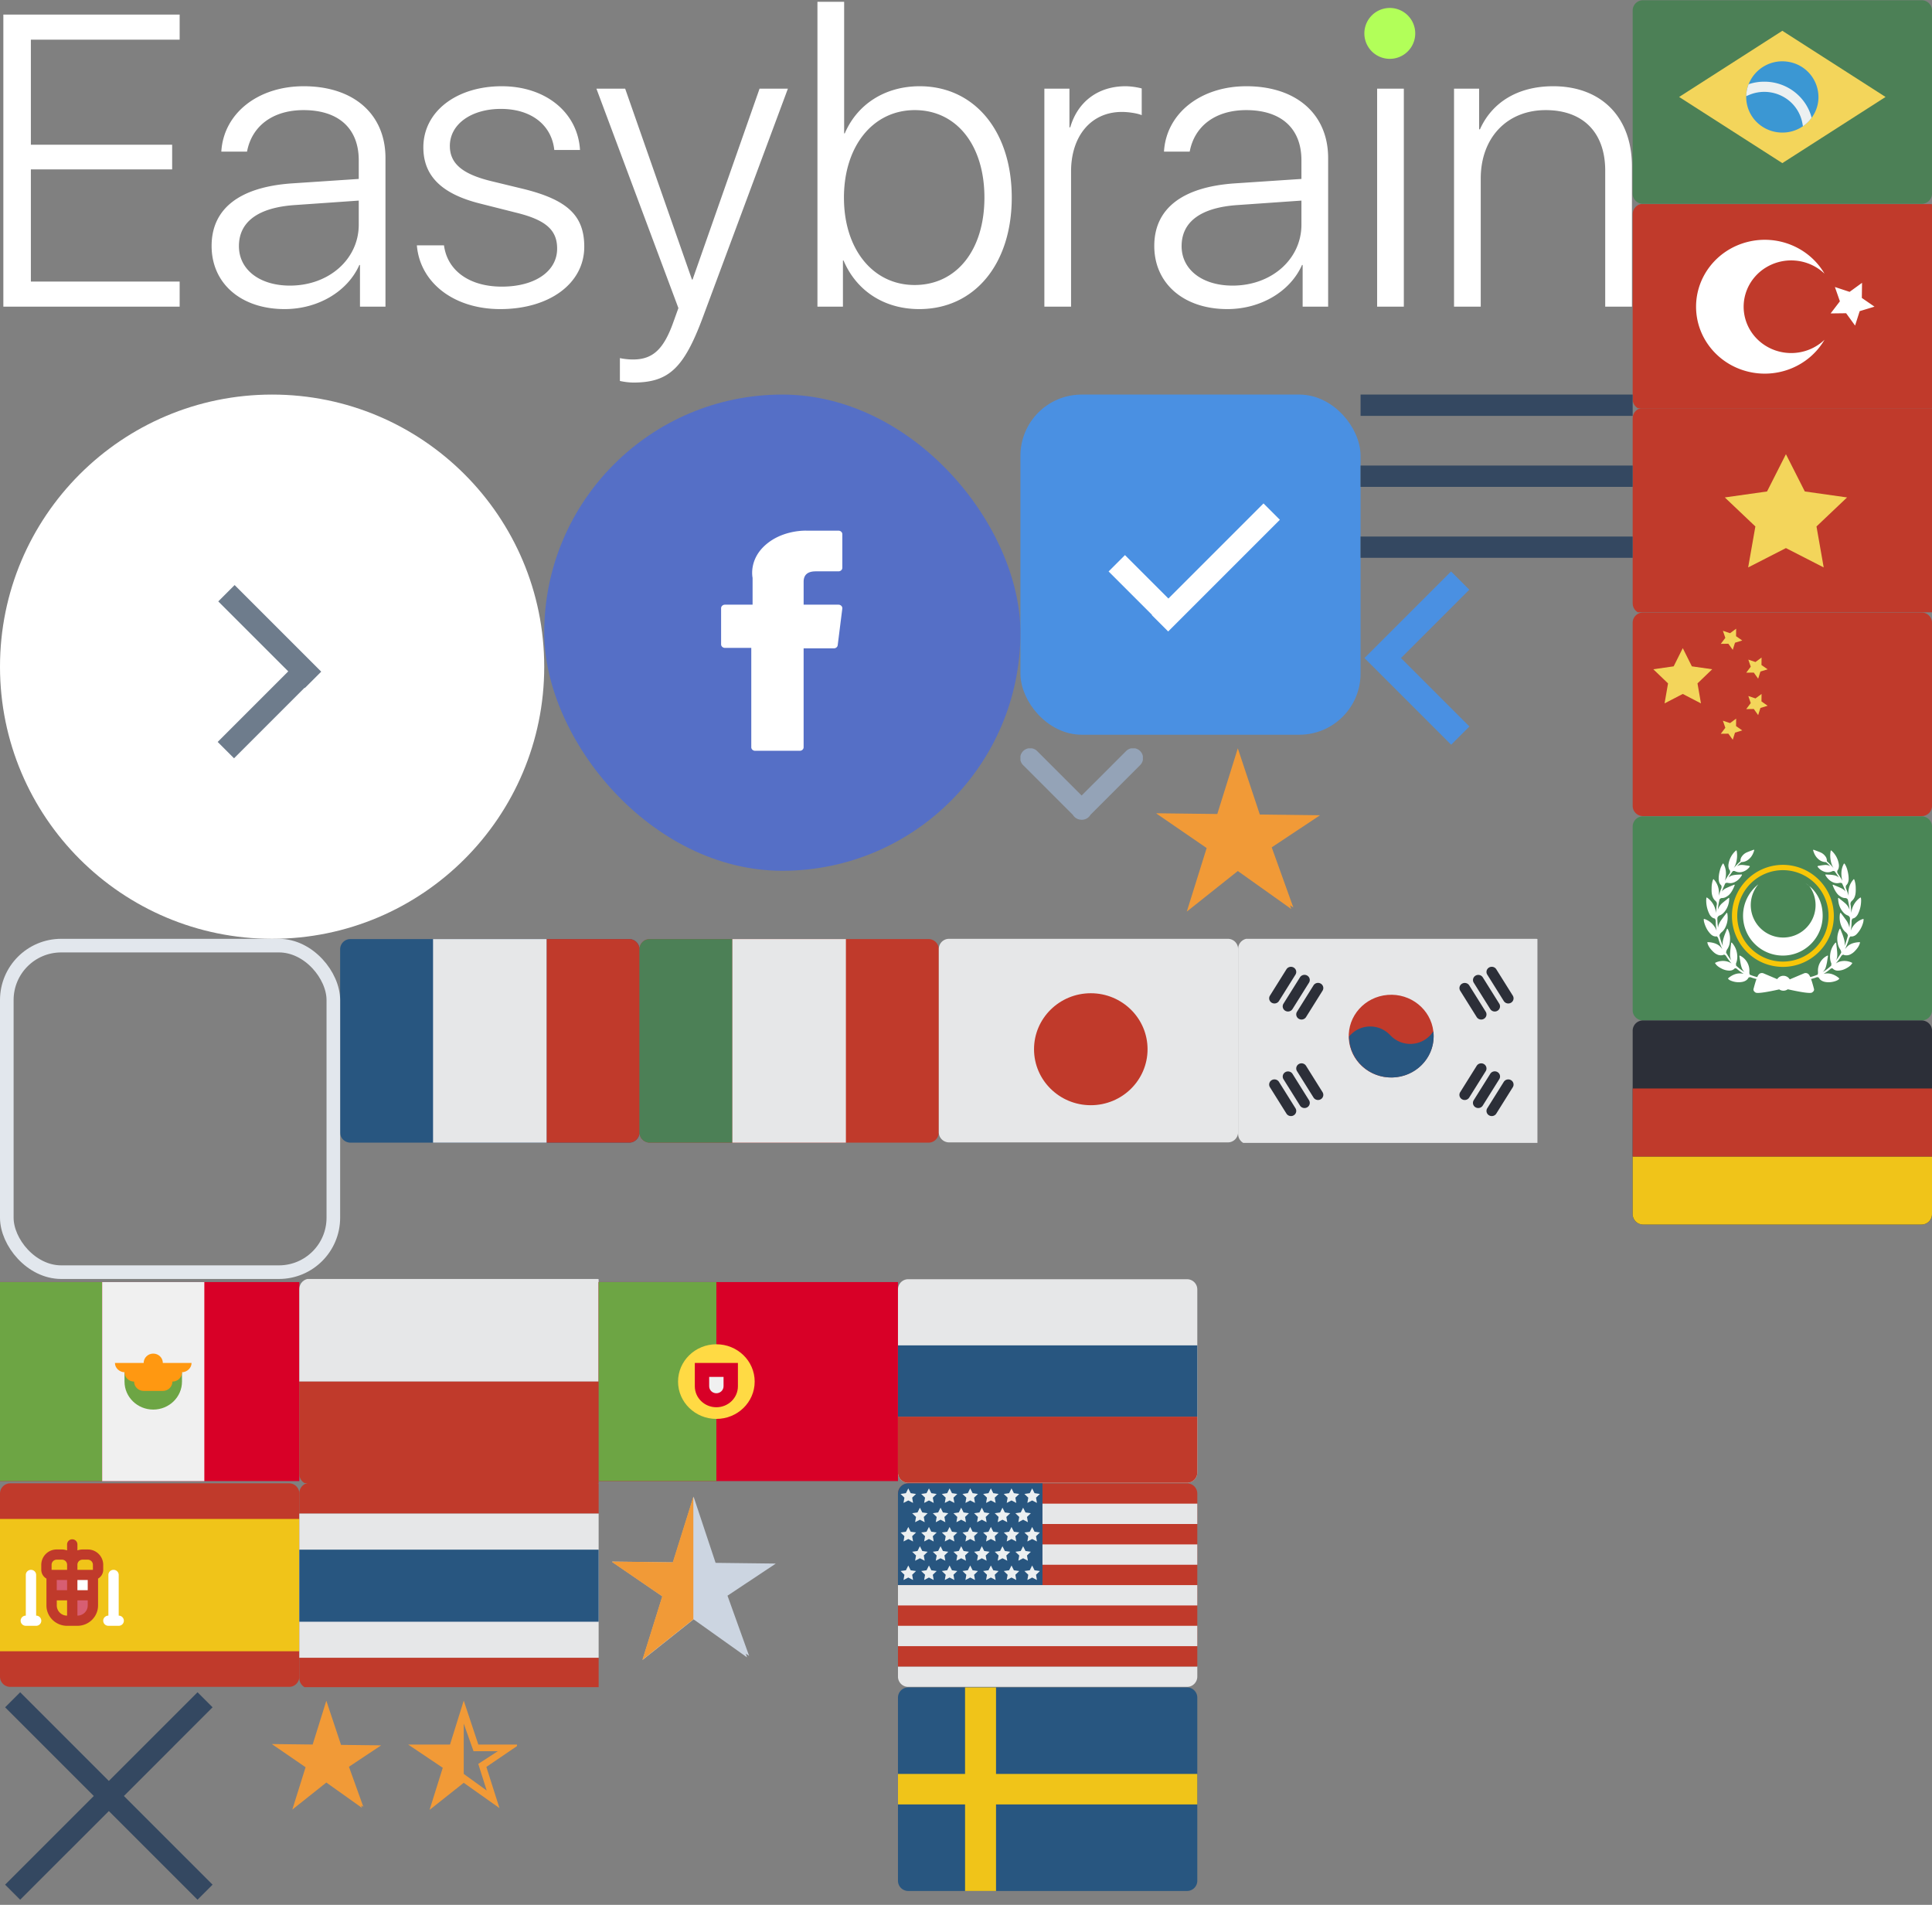 <?xml version="1.0" encoding="utf-8"?><svg width="142" height="140" viewBox="0 0 142 140" xmlns="http://www.w3.org/2000/svg" xmlns:xlink="http://www.w3.org/1999/xlink" preserveAspectRatio="none"><rect x="0" y="0" width="142" height="140" fill="#808080" stroke="none"/><svg width="22" height="15" viewBox="0 0 22 15" id="flags--flag-ar" x="120" y="60"><path d="M21.241 15a.754.754 0 0 0 .759-.75V.75c0-.414-.34-.75-.759-.75H.76A.754.754 0 0 0 0 .75v13.5c0 .414.34.75.759.75H21.24z" fill="#4A8656"/><path d="M11.04 11.064a3.747 3.747 0 0 1-3.744-3.75 3.747 3.747 0 0 1 3.744-3.75 3.747 3.747 0 0 1 3.745 3.75 3.747 3.747 0 0 1-3.745 3.75zm0-.39a3.357 3.357 0 0 0 3.355-3.36 3.357 3.357 0 0 0-3.355-3.36 3.357 3.357 0 0 0-3.354 3.36 3.357 3.357 0 0 0 3.354 3.36z" fill="#F7C608"/><g fill="#FFF"><path d="M16.962 7.547a.029.029 0 0 0-.026-.005l-.029.008-.004.001c-.022.007-.04.012-.06.02a1.448 1.448 0 0 0-.819.839c.046-.255.057-.355.065-.64v-.036c0-.033 0-.064.007-.093a.494.494 0 0 1 .064-.13.439.439 0 0 0 .229-.11.732.732 0 0 0 .17-.224c.156-.312.234-.658.232-1.026a.922.922 0 0 0-.009-.108 2.089 2.089 0 0 1-.006-.052.029.029 0 0 0-.043-.021.502.502 0 0 1-.034.02 1.536 1.536 0 0 0-.628 1.116l-.007-.093L16.063 7l-.029-.375a.656.656 0 0 0-.014-.092c-.011-.058-.022-.112-.005-.169l.011-.038a.354.354 0 0 1 .108-.135l.002-.002a.723.723 0 0 0 .201-.33c.066-.21.061-.428.057-.589v-.004a1.853 1.853 0 0 0-.077-.537 1.022 1.022 0 0 0-.034-.092.028.028 0 0 0-.022-.018h-.005a.028.028 0 0 0-.022.01l-.047.058a1.43 1.43 0 0 0-.33.96c0 .063.006.129.014.196a5.587 5.587 0 0 0-.201-.576.042.042 0 0 1-.003-.014V5.23c-.001-.037-.002-.074 0-.112 0-.006.004-.017.012-.028l.038-.047c.024-.027.048-.054.067-.086a.72.72 0 0 0 .09-.38c0-.185-.028-.38-.09-.612a1.57 1.57 0 0 0-.18-.442.436.436 0 0 0-.033-.044.03.03 0 0 0-.025-.011.029.029 0 0 0-.023.014c-.12.216-.18.447-.183.706-.002.216.032.402.074.549a5.463 5.463 0 0 0-.357-.567l-.003-.004c-.003-.004-.004-.006-.004-.004a3.428 3.428 0 0 1-.018-.146l.007-.014a.996.996 0 0 1 .028-.044.5.5 0 0 0 .054-.097.72.72 0 0 0 .027-.369 1.648 1.648 0 0 0-.503-.94l-.007-.007-.035-.032a.029.029 0 0 0-.028-.006.029.029 0 0 0-.02.02l-.004.023a1.906 1.906 0 0 0-.001.662c.036.228.109.424.22.594a4.547 4.547 0 0 0-.502-.513.476.476 0 0 0-.086-.33.873.873 0 0 0-.387-.318c-.098-.043-.199-.08-.298-.117l-.144-.054c-.049-.02-.07-.023-.081-.012-.015.013-.011.025-.005.046l.002.007c.06.202.14.36.243.487.19.232.413.35.68.36a.04.04 0 0 1 .02.006c.037.028.065.05.09.073.077.07.153.146.228.225a.68.68 0 0 0-.4-.092 2.467 2.467 0 0 0-.246.028h-.003l-.07.011a3.972 3.972 0 0 0-.15.024c-.019.003-.063.013-.073.035a.024.024 0 0 0 0 .023.975.975 0 0 0 .474.363.756.756 0 0 0 .597-.02.202.202 0 0 1 .098-.022c.028 0 .05.005.057.006.01.002.025.008.028.012.112.146.217.303.316.467a.705.705 0 0 0-.34-.171 2.111 2.111 0 0 0-.392-.044l-.044-.003-.122-.007-.07-.004a.028.028 0 0 0-.022.012.028.028 0 0 0-.004.027.245.245 0 0 0 .01.025c.136.227.295.383.487.48a.75.75 0 0 0 .529.077.289.289 0 0 1 .066-.007c.073 0 .124.022.134.042.095.194.179.396.251.601a.81.81 0 0 0-.317-.253c-.133-.063-.273-.12-.41-.177l-.176-.074a.028.028 0 0 0-.04.026c0 .019.195.56.479.773.115.087.258.177.437.18.054.002.11.01.152.057a.056.056 0 0 0 .024.017c.014.005.018.013.025.043.059.244.101.496.127.751a1.117 1.117 0 0 0-.364-.521c-.085-.073-.175-.144-.261-.212l-.004-.004c-.04-.03-.08-.062-.118-.093a1.067 1.067 0 0 1-.026-.022L15.145 6a.029.029 0 0 0-.047.024l.003.049v.007c.003.032.004.063.008.093.03.292.117.537.266.747.092.13.224.288.43.363a.27.27 0 0 1 .125.096c.037.047.043.09.043.143-.004.225-.02.449-.048.667A.915.915 0 0 0 15.883 8a1.448 1.448 0 0 0-.213-.4 26.259 26.259 0 0 0-.258-.348l-.006-.007-.1-.134a.038.038 0 0 0-.02-.014.029.029 0 0 0-.04.017l-.002.003a1.618 1.618 0 0 0 .107.972c.066.145.153.309.307.426a.48.48 0 0 1 .156.213c.006.018.006.026.005.029-.065.269-.15.529-.253.775a.98.98 0 0 0-.006-.407 3.564 3.564 0 0 0-.183-.56l-.02-.05-.094-.237a.03.03 0 0 0-.028-.018c-.01 0-.02.006-.024.016l-.01.02c-.005.008-.01.016-.013.024-.133.3-.178.607-.134.914.032.219.086.376.175.508.046.069.09.145.098.24a.081.081 0 0 1-.01.054 4.306 4.306 0 0 1-.375.554l.001-.002c.1-.182.102-.377.092-.545-.008-.144-.025-.287-.04-.426l-.002-.008a15.783 15.783 0 0 1-.03-.262l-.004-.043a.028.028 0 0 0-.016-.023c-.015-.008-.04.005-.068.037a1.498 1.498 0 0 0-.347.747c-.044.283-.02.526.072.741a.067.067 0 0 1 .003.022l-.005.124a.042.042 0 0 1-.01.022 3.327 3.327 0 0 1-.617.469.819.819 0 0 0 .23-.376 3.62 3.62 0 0 0 .11-.53l.002-.016.03-.186.01-.07a.028.028 0 0 0-.01-.028.029.029 0 0 0-.028-.004l-.01.005a1.23 1.23 0 0 0-.686 1.174.56.56 0 0 1-.02.208.029.029 0 0 1-.011.014c-.2.084-.389.145-.58.187a.028.028 0 0 0-.015.046c.02.025.039.051.053.079a.03.03 0 0 0 .032.014c.155-.035.307-.081.45-.136a.054.054 0 0 1 .029-.006c.031.005.065.011.103.02l.014.006c.081.162.222.266.429.316a1.242 1.242 0 0 0 .3.031c.08 0 .138-.005.139-.005.18-.02.333-.06.469-.123a.437.437 0 0 0 .168-.123.029.029 0 0 0-.004-.039 1.464 1.464 0 0 0-.43-.27 1.099 1.099 0 0 0-.714-.053 3.49 3.49 0 0 0 .535-.392.029.029 0 0 1 .012-.006c.028-.005.065-.01.102-.013l.009.002a.508.508 0 0 0 .427.168c.182-.005.366-.056.546-.149.13-.068.266-.147.377-.265a.932.932 0 0 0 .065-.082l.002-.003.026-.034a.029.029 0 0 0 .006-.023.03.03 0 0 0-.014-.02 1.252 1.252 0 0 0-.94-.076.904.904 0 0 0-.258.133c.153-.177.294-.371.423-.58l.006-.01a1.01 1.01 0 0 1 .034-.02c.02-.012.042-.025.062-.04.017-.012.021-.012.038-.001a.26.26 0 0 0 .077.03.641.641 0 0 0 .446-.057 1.19 1.19 0 0 0 .357-.282c.144-.155.238-.294.296-.44a.882.882 0 0 0 .042-.136.028.028 0 0 0-.018-.035h-.012c-.058 0-.584.008-.89.306a1.588 1.588 0 0 0-.182.209c.121-.257.224-.528.307-.81l.002-.004.003-.01.08-.11c.003-.004.004-.004.009-.004h.007l.017.001c.06.004.095.003.124-.001a.558.558 0 0 0 .315-.176 1.93 1.93 0 0 0 .482-.895c.01-.04.014-.08.017-.122a1.64 1.64 0 0 1 .005-.059.032.032 0 0 0-.01-.025z"/><path d="M11.398 12.71a.543.543 0 0 1-.627.008c-1.04.23-1.621.307-1.742.23-.128-.083-.175-.176-.142-.28.128-.491.236-.814.324-.968.087-.154.213-.211.378-.173l1.033.437a.545.545 0 0 1 .923.018l1.076-.455c.164-.038.29.02.378.173.088.154.195.477.323.969.034.103-.013.196-.142.279-.121.078-.716-.002-1.782-.239z"/><path d="M9.187 11.821a3.33 3.33 0 0 1-.58-.187.03.03 0 0 1-.01-.014.56.56 0 0 1-.02-.209 1.23 1.23 0 0 0-.686-1.174l-.01-.004a.029.029 0 0 0-.028.004.028.028 0 0 0-.01.027l.01.071.03.186.003.016c.027.175.055.356.109.53a.814.814 0 0 0 .23.376 3.322 3.322 0 0 1-.617-.469.041.041 0 0 1-.01-.022l-.005-.124c0-.004 0-.016.003-.022.092-.215.116-.458.072-.741a1.498 1.498 0 0 0-.347-.747c-.022-.026-.041-.04-.058-.04-.004 0-.007.002-.01.003a.029.029 0 0 0-.016.022l-.005.044a15.864 15.864 0 0 1-.03.262v.008c-.016.139-.033.282-.041.426-.01.167-.008.363.092.544l.001.003a4.307 4.307 0 0 1-.376-.554c-.01-.017-.01-.033-.009-.055a.503.503 0 0 1 .098-.239 1.18 1.18 0 0 0 .175-.509c.044-.306 0-.613-.134-.913l-.012-.025-.01-.02a.029.029 0 0 0-.052.003l-.095.237-.02.05a3.57 3.57 0 0 0-.183.56.98.98 0 0 0-.006.406 5.077 5.077 0 0 1-.254-.775c0-.003 0-.01.006-.028a.477.477 0 0 1 .156-.213 1.06 1.06 0 0 0 .306-.426 1.618 1.618 0 0 0 .108-.972l-.001-.003a.029.029 0 0 0-.017-.018.03.03 0 0 0-.022 0 .04.04 0 0 0-.021.014l-.101.134-.006.008c-.085.113-.174.23-.258.347a1.448 1.448 0 0 0-.213.4.917.917 0 0 0-.042.189 5.917 5.917 0 0 1-.048-.667c0-.054.006-.096.043-.143a.267.267 0 0 1 .125-.096c.206-.075.338-.234.43-.363a1.535 1.535 0 0 0 .273-.84V6.07l.004-.049a.029.029 0 0 0-.047-.024l-.025.021-.025.021-.118.094-.004.003c-.086.069-.176.14-.261.213a1.117 1.117 0 0 0-.364.521 5.77 5.77 0 0 1 .127-.75c.007-.03.01-.04.025-.044a.055.055 0 0 0 .024-.017c.042-.048.098-.055.152-.056.18-.004.322-.094.437-.181.284-.213.48-.755.48-.773a.029.029 0 0 0-.04-.026l-.18.075a8.057 8.057 0 0 0-.407.176.81.81 0 0 0-.317.253c.072-.205.156-.407.25-.6.011-.021.062-.044.135-.044a.29.29 0 0 1 .066.008.75.75 0 0 0 .528-.078c.193-.096.352-.253.488-.48a.235.235 0 0 0 .01-.025.028.028 0 0 0-.004-.027.03.03 0 0 0-.024-.011l-.068.004-.123.007-.043.002c-.128.007-.261.014-.392.045a.705.705 0 0 0-.34.171c.098-.164.204-.32.316-.467.003-.004.017-.01.03-.012a.256.256 0 0 1 .055-.006.21.21 0 0 1 .099.023.757.757 0 0 0 .596.019.975.975 0 0 0 .473-.363.024.024 0 0 0 .001-.023c-.01-.022-.054-.032-.073-.035a3.972 3.972 0 0 0-.15-.024 8.945 8.945 0 0 1-.07-.01h-.003a2.451 2.451 0 0 0-.247-.03.68.68 0 0 0-.399.093c.075-.08.15-.154.228-.225.025-.022.052-.045.09-.073a.04.04 0 0 1 .02-.006c.267-.01.49-.128.68-.36.103-.126.183-.285.243-.487l.002-.007c.006-.021.01-.033-.005-.046-.011-.01-.031-.008-.083.013l-.144.053c-.097.037-.199.074-.296.116a.873.873 0 0 0-.387.32.476.476 0 0 0-.088.333 4.56 4.56 0 0 0-.5.509c.111-.17.184-.366.22-.594a1.906 1.906 0 0 0 0-.662l-.006-.023a.029.029 0 0 0-.02-.02.03.03 0 0 0-.028.006 2.153 2.153 0 0 1-.034.032l-.008.007a1.648 1.648 0 0 0-.503.94.72.72 0 0 0 .028.369.503.503 0 0 0 .054.098c.01.014.02.028.028.043l.007.013-.017.145-.005.006-.003.004c-.13.18-.25.37-.357.567.042-.147.076-.333.074-.549a1.452 1.452 0 0 0-.183-.706.031.031 0 0 0-.025-.015.028.028 0 0 0-.023.012 1.57 1.57 0 0 0-.213.485c-.062.234-.09.428-.09.613 0 .157.03.278.09.38.02.032.043.06.067.087l.038.046a.056.056 0 0 1 .012.028c.002.038.001.075 0 .112v.025a.04.04 0 0 1-.003.013 5.592 5.592 0 0 0-.201.577c.008-.067.013-.133.014-.196a1.43 1.43 0 0 0-.33-.96l-.047-.058a.028.028 0 0 0-.022-.01h-.005a.029.029 0 0 0-.022.018 2.44 2.44 0 0 1-.034.092 1.854 1.854 0 0 0-.077.537v.004c-.004.16-.01.38.057.59.064.206.179.31.2.329l.003.002c.06.054.1.103.108.135a.848.848 0 0 0 .01.038c.018.057.007.111-.005.17a.7.7 0 0 0-.014.09A27.57 27.57 0 0 1 6.133 7l-.001.012-.008.094a1.535 1.535 0 0 0-.661-1.137.029.029 0 0 0-.043.022 2.367 2.367 0 0 1-.007.052c-.004.037-.008.071-.008.107a2.25 2.25 0 0 0 .232 1.026c.043.087.1.162.17.224a.44.44 0 0 0 .228.11l.007.003.014.027a.494.494 0 0 1 .043.1.35.35 0 0 1 .008.093v.036c.008.285.019.385.064.64a1.448 1.448 0 0 0-.82-.839c-.017-.008-.036-.013-.058-.02l-.005-.001a2.514 2.514 0 0 1-.028-.008.029.029 0 0 0-.037.03l.005.059a.678.678 0 0 0 .016.121c.096.368.253.66.483.896.097.1.2.157.315.175a.58.58 0 0 0 .124.002l.017-.001h.007c.005 0 .005 0 .009.004l.08.11a.055.055 0 0 1 .003.01l.001.004c.083.281.186.552.308.81a1.586 1.586 0 0 0-.181-.21c-.308-.297-.833-.306-.892-.306h-.007l-.005.001a.028.028 0 0 0-.017.035l.012.044c.008.03.017.062.03.092.057.145.152.285.296.44.1.106.211.214.357.282a.64.64 0 0 0 .446.056.26.26 0 0 0 .076-.03c.017-.01.022-.01.039.002a.668.668 0 0 0 .095.06 4.483 4.483 0 0 0 .43.59.904.904 0 0 0-.258-.132 1.251 1.251 0 0 0-.942.076.029.029 0 0 0-.007.041l.026.035.002.002c.02.027.041.056.066.083.11.118.246.197.377.265a1.273 1.273 0 0 0 .572.15c.168 0 .3-.056.4-.169a.02.02 0 0 1 .008-.002.797.797 0 0 1 .103.013c.004 0 .01.003.013.006.169.15.348.28.535.392a1.099 1.099 0 0 0-.715.053c-.151.06-.291.148-.43.27a.028.028 0 0 0-.003.04.437.437 0 0 0 .168.122 1.5 1.5 0 0 0 .469.123 1.554 1.554 0 0 0 .3-.003c.047-.005.094-.013.139-.023.207-.05.347-.154.428-.315a.042.042 0 0 1 .015-.007.945.945 0 0 1 .103-.02.057.057 0 0 1 .029.006 3.293 3.293 0 0 0 .456.137.03.03 0 0 0 .025-.015.459.459 0 0 1 .054-.079.028.028 0 0 0-.016-.046z"/></g><path d="M12.984 5.12a2.938 2.938 0 0 0-.268-.198m-3.383 0a2.937 2.937 0 0 0-.098.074 2.381 2.381 0 0 0 1.826 3.91 2.381 2.381 0 0 0 1.923-3.786c.63.524.98 1.278.98 2.182 0 1.618-1.31 2.93-2.925 2.93a2.928 2.928 0 0 1-2.926-2.93c0-.936.44-1.77 1.122-2.306" fill="#FFF"/></svg><svg width="22" height="15" viewBox="0 0 22 15" id="flags--flag-br" x="120"><g fill="none"><path fill="#4C8056" d="M17.069 14.981h4.172a.753.753 0 0 0 .759-.748V.767a.753.753 0 0 0-.759-.748H.76A.753.753 0 0 0 0 .767v13.466c0 .413.34.748.759.748h16.31z"/><path fill="#F3D55B" d="M3.414 7.126L11 11.989l7.586-4.863L11 2.263z"/><path fill="#3B97D3" d="M13.655 7.126a2.542 2.542 0 0 1-.5 1.526A2.652 2.652 0 0 1 11 9.744a2.68 2.68 0 0 1-1.88-.766 2.598 2.598 0 0 1-.776-1.852c0-.02 0-.04.004-.06.002-.3.062-.597.174-.875a2.66 2.66 0 0 1 2.961-1.64 2.627 2.627 0 0 1 2.171 2.575z"/><path fill="#ECF0F1" d="M13.154 8.652a2.527 2.527 0 0 1-.64.625l-.038-.21a2.808 2.808 0 0 0-1.455-1.981 2.88 2.88 0 0 0-2.479-.102l-.193.082c.003-.3.062-.596.174-.875.37-.126.758-.189 1.15-.187 1.637-.005 3.07 1.085 3.481 2.648z"/></g></svg><svg width="22" height="15" viewBox="0 0 22 15" id="flags--flag-de" x="120" y="75"><g fill="none"><path fill="#2C2F38" d="M17.069 15h4.172a.754.754 0 0 0 .759-.75V.75c0-.414-.34-.75-.759-.75H.76A.754.754 0 0 0 0 .75v13.5c0 .414.34.75.759.75h16.31z"/><path fill="#F0C419" d="M22 10v4.23a.766.766 0 0 1-.759.77H.76a.766.766 0 0 1-.76-.77V10h22z"/><path fill="#C03A2B" d="M0 5h22v5H0z"/></g></svg><svg width="22" height="15" viewBox="0 0 22 15" id="flags--flag-en" x="66" y="109"><g fill="none"><path fill="#E6E7E8" d="M22 13.485v.748a.756.756 0 0 1-.759.748H.76a.756.756 0 0 1-.76-.748v-.748h22z"/><path fill="#C03A2B" d="M22 .767v12.718H0V.767A.756.756 0 0 1 .759.02H21.24a.756.756 0 0 1 .76.747z"/><path fill="#285680" d="M.759.019h9.862V7.5H0V.767C0 .354.34.02.759.02z"/><path fill="#E6E7E8" d="M10.621 1.515H22v1.496H10.621zm0 2.993H22v1.496H10.621zM0 7.5h22v1.496H0zm13.777 4.489H22v-1.497H0v1.497h8.223"/><path fill="#ECF0F1" d="M.759.393l.176.351.393.057-.285.273.067.386-.351-.182-.352.182.067-.386L.19.801.583.744zm1.517 0l.176.351.393.057-.285.273.067.386-.351-.182-.352.182.067-.386-.284-.273L2.1.744zm1.517 0l.176.351.393.057-.284.273.067.386-.352-.182-.352.182.068-.386-.285-.273.393-.057zm1.517 0l.176.351.393.057-.284.273.067.386-.352-.182-.351.182.067-.386L4.74.801l.393-.057zm1.518 0l.176.351.393.057-.285.273.067.386-.351-.182-.352.182.067-.386L6.26.801l.393-.057zm1.517 0l.176.351.393.057-.285.273.067.386-.351-.182-.352.182.067-.386-.284-.273.393-.057zm1.517 0l.176.351.393.057-.284.273.067.386-.352-.182-.352.182.068-.386-.285-.273.393-.057zM1.612 1.81l.176.35.393.057-.284.274.067.386-.352-.183-.352.183.068-.386-.285-.274.393-.056zm1.518 0l.175.35.393.057-.284.274.067.386-.352-.183-.351.183.067-.386-.285-.274.393-.056zm1.517 0l.176.35.393.057-.285.274.067.386-.351-.183-.352.183.067-.386-.284-.274.393-.056zm1.517 0l.176.35.393.057-.285.274.067.386-.351-.183-.352.183.067-.386-.284-.274.393-.056zm1.517 0l.176.35.393.057-.284.274.067.386-.352-.183-.352.183.068-.386-.285-.274.393-.056zm1.517 0l.176.35.393.057-.284.274.067.386-.352-.183-.351.183.067-.386-.285-.274.393-.056zM.759 3.226l.176.351.393.056-.285.274.067.386-.351-.182-.352.182.067-.386-.284-.274.393-.056zm1.517 0l.176.351.393.056-.285.274.067.386-.351-.182-.352.182.067-.386-.284-.274.393-.056zm1.517 0l.176.351.393.056-.284.274.067.386-.352-.182-.352.182.068-.386-.285-.274.393-.056zm1.517 0l.176.351.393.056-.284.274.067.386-.352-.182-.351.182.067-.386-.285-.274.393-.056zm1.518 0l.176.351.393.056-.285.274.067.386-.351-.182-.352.182.067-.386-.284-.274.393-.056zm1.517 0l.176.351.393.056-.285.274.067.386-.351-.182-.352.182.067-.386-.284-.274.393-.056zm1.517 0l.176.351.393.056-.284.274.067.386-.352-.182-.352.182.068-.386-.285-.274.393-.056zM.759 6.059l.176.351.393.056-.285.274.067.386-.351-.182-.352.182.067-.386-.284-.274.393-.056zm1.517 0l.176.351.393.056-.285.274.067.386-.351-.182-.352.182.067-.386-.284-.274.393-.056zm1.517 0l.176.351.393.056-.284.274.067.386-.352-.182-.352.182.068-.386-.285-.274.393-.056zm1.517 0l.176.351.393.056-.284.274.067.386-.352-.182-.351.182.067-.386-.285-.274.393-.056zm1.518 0l.176.351.393.056-.285.274.067.386-.351-.182-.352.182.067-.386-.284-.274.393-.056zm1.517 0l.176.351.393.056-.285.274.067.386-.351-.182-.352.182.067-.386-.284-.274.393-.056zm1.517 0l.176.351.393.056-.284.274.067.386-.352-.182-.352.182.068-.386-.285-.274.393-.056zm-8.25-1.417l.176.351.393.057-.284.273.067.386-.352-.182-.352.182.068-.386-.285-.273.393-.057zm1.518 0l.175.351.393.057-.284.273.067.386-.352-.182-.351.182.067-.386-.285-.273.393-.057zm1.517 0l.176.351.393.057-.285.273.067.386-.351-.182-.352.182.067-.386-.284-.273.393-.057zm1.517 0l.176.351.393.057-.285.273.067.386-.351-.182-.352.182.067-.386-.284-.273.393-.057zm1.517 0l.176.351.393.057-.284.273.067.386-.352-.182-.352.182.068-.386-.285-.273.393-.057zm1.517 0l.176.351.393.057-.284.273.067.386-.352-.182-.351.182.067-.386-.285-.273.393-.057z"/></g></svg><svg width="22" height="15" viewBox="0 0 22 15" id="flags--flag-es" y="109"><g fill="none"><path fill="#C03A2B" d="M17.069 14.981h4.172a.753.753 0 0 0 .759-.748V.767a.753.753 0 0 0-.759-.748H.76A.753.753 0 0 0 0 .767v13.466c0 .413.34.748.759.748h16.31z"/><path fill="#F0C419" d="M14.812 12.363H22V2.637H0v9.726h7.188z"/><path fill="#FFF" d="M5.31 6.752h1.517v1.496H5.31z"/><path fill="#D75E72" d="M3.793 6.752H5.31v1.496H3.793z"/><path fill="#F0C419" d="M6.828 8.248v.748c0 .298-.12.584-.333.794-.214.21-.503.329-.805.328h-.76c-.302 0-.591-.117-.805-.328a1.113 1.113 0 0 1-.333-.794v-.748h3.035z"/><path fill="#D75E72" d="M6.828 8.248v.748c0 .62-.255 1.122-.57 1.122H5.31v-1.87h1.518z"/><path fill="#F0C419" d="M5.31 6.004v.748H3.793a.378.378 0 0 1-.38-.374v-.374a.756.756 0 0 1 .76-.748h.379a.755.755 0 0 1 .758.748zm1.897 0v.374c0 .206-.17.373-.38.374H5.31v-.748a.755.755 0 0 1 .759-.748h.38a.756.756 0 0 1 .758.748z"/><path fill="#FFF" d="M2.655 10.492h-.758a.377.377 0 0 1-.38-.374c0-.206.17-.374.38-.374V6.752c0-.207.17-.374.379-.374.21 0 .38.167.38.374v2.992c.209 0 .379.168.379.374 0 .207-.17.374-.38.374zm6.069 0h-.758a.377.377 0 0 1-.38-.374c0-.206.17-.374.38-.374V6.752c0-.207.17-.374.379-.374.21 0 .38.167.38.374v2.992c.209 0 .378.168.378.374 0 .207-.17.374-.379.374z"/><path fill="#C03A2B" d="M6.448 4.882h-.38c-.129 0-.257.024-.378.069v-.443a.377.377 0 0 0-.38-.374.376.376 0 0 0-.379.374v.443a1.138 1.138 0 0 0-.38-.07h-.379a1.132 1.132 0 0 0-1.138 1.123v.374a.745.745 0 0 0 .38.644v1.974c0 .826.68 1.496 1.517 1.496h.759c.837 0 1.516-.67 1.517-1.496V7.022a.744.744 0 0 0 .38-.644v-.374a1.131 1.131 0 0 0-1.139-1.122zm-.38.748h.38c.21 0 .38.167.38.374v.374H5.69v-.374c0-.207.17-.374.379-.374zm.38 2.244H5.69v-.748h.758v.748zm-1.517 0h-.759v-.748h.759v.748zm-1.138-1.87c0-.207.17-.374.38-.374h.379c.21 0 .379.167.38.374v.374h-1.14v-.374zm.38 2.992v-.374h.758v1.122a.754.754 0 0 1-.759-.748zm1.517.748V8.622h.758v.374c0 .413-.34.748-.758.748z"/></g></svg><svg width="22" height="15" x="25" y="69" viewBox="0 0 22 15" id="flags--flag-fr"><g fill="none"><path fill="#285680" d="M17.069 14.981h4.172a.753.753 0 0 0 .759-.748V.767a.753.753 0 0 0-.759-.748H.76A.753.753 0 0 0 0 .767v13.466c0 .413.34.748.759.748h16.31z"/><path fill="#C03A2B" d="M22 .767v13.466a.756.756 0 0 1-.759.748h-6.069V.019h6.07A.756.756 0 0 1 22 .767z"/><path fill="#E6E7E8" d="M6.828.019h8.345v14.962H6.828z"/></g></svg><svg width="22" height="15" x="47" y="69" viewBox="0 0 22 15" id="flags--flag-it"><g fill="none"><path fill="#C03A2B" d="M17.069 14.981h4.172a.753.753 0 0 0 .759-.748V.767a.753.753 0 0 0-.759-.748H.76A.753.753 0 0 0 0 .767v13.466c0 .413.34.748.759.748h16.31z"/><path fill="#4C8056" d="M6.828.019v14.962H.758A.756.756 0 0 1 0 14.233V.767A.756.756 0 0 1 .759.02h6.069z"/><path fill="#E6E7E8" d="M6.828.019h8.345v14.962H6.828z"/></g></svg><svg width="22" height="15" x="69" y="69" viewBox="0 0 22 15" id="flags--flag-jp"><g fill="none"><path fill="#E6E7E8" d="M17.069 14.962h4.172a.753.753 0 0 0 .759-.748V.748A.753.753 0 0 0 21.241 0H.76A.753.753 0 0 0 0 .748v13.466c0 .413.34.748.759.748h16.31z"/><ellipse cx="11.172" cy="8.115" fill="#C03A2B" rx="4.172" ry="4.115"/></g></svg><svg width="22" height="15" viewBox="0 80 500 350" x="91" y="69" id="flags--flag-ko"><path d="M397.241 432.552h97.103c9.751 0 17.655-7.905 17.655-17.655V97.103c0-9.751-7.905-17.655-17.655-17.655H17.655C7.904 79.448 0 87.353 0 97.103v317.793c0 9.751 7.904 17.655 17.655 17.655h379.586z" fill="#e6e7e8"/><path d="M326.179 238.963c-4.277-38.131-38.104-65.947-76.343-62.777-38.239 3.17-67.024 36.176-64.964 74.491 2.06 38.315 34.217 68.044 72.576 67.096 38.359-.948 69.008-32.23 69.172-70.6.001-2.737-.176-5.474-.441-8.21z" fill="#c03a2b"/><path d="M326.621 247.172c0 39.003-31.618 70.621-70.621 70.621s-70.621-31.618-70.621-70.621l3.708-3.708a44.652 44.652 0 0 1 63.206 0l3.708 3.708a44.77 44.77 0 0 0 66.472-3.62l3.708-4.59c.263 2.737.44 5.474.44 8.21z" fill="#285680"/><path d="M60.698 190.879a8.827 8.827 0 0 1-7.53-13.422l27.569-45.224a8.828 8.828 0 0 1 12.125-2.929 8.829 8.829 0 0 1 2.953 12.119l-27.569 45.224a8.821 8.821 0 0 1-7.548 4.232zm22.612 13.785a8.827 8.827 0 0 1-7.53-13.422l27.569-45.224a8.828 8.828 0 0 1 12.125-2.929 8.829 8.829 0 0 1 2.953 12.119l-27.569 45.224a8.825 8.825 0 0 1-7.548 4.232zm22.612 13.784a8.827 8.827 0 0 1-7.53-13.422l27.569-45.224a8.828 8.828 0 0 1 12.125-2.929 8.829 8.829 0 0 1 2.953 12.119l-27.569 45.224a8.823 8.823 0 0 1-7.548 4.232zM88.285 384a8.821 8.821 0 0 1-7.548-4.233l-27.569-45.224a8.829 8.829 0 1 1 15.078-9.19l27.569 45.224A8.826 8.826 0 0 1 88.285 384zm22.612-13.784a8.821 8.821 0 0 1-7.548-4.233L75.78 320.759a8.829 8.829 0 0 1 15.077-9.19l27.569 45.224a8.826 8.826 0 0 1-7.529 13.423zm22.611-13.785a8.821 8.821 0 0 1-7.548-4.233l-27.569-45.224a8.829 8.829 0 1 1 15.078-9.19l27.569 45.224a8.826 8.826 0 0 1-7.53 13.423zm317.794-165.552a8.821 8.821 0 0 1-7.548-4.233l-27.569-45.224a8.829 8.829 0 1 1 15.078-9.19l27.569 45.224a8.826 8.826 0 0 1-7.53 13.423zm-22.612 13.785a8.821 8.821 0 0 1-7.548-4.233l-27.569-45.224a8.83 8.83 0 0 1 15.078-9.19l27.569 45.224a8.826 8.826 0 0 1-7.53 13.423zm-22.612 13.784a8.821 8.821 0 0 1-7.548-4.233l-27.569-45.224a8.83 8.83 0 0 1 15.078-9.19l27.569 45.224a8.826 8.826 0 0 1-7.53 13.423zM423.715 384a8.827 8.827 0 0 1-7.53-13.422l27.569-45.224a8.828 8.828 0 1 1 15.078 9.19l-27.569 45.224a8.823 8.823 0 0 1-7.548 4.232zm-22.612-13.784a8.827 8.827 0 0 1-7.53-13.422l27.569-45.224a8.829 8.829 0 1 1 15.077 9.19l-27.569 45.224a8.823 8.823 0 0 1-7.547 4.232zm-22.611-13.785a8.827 8.827 0 0 1-7.53-13.422l27.569-45.224a8.828 8.828 0 1 1 15.078 9.19l-27.569 45.224a8.824 8.824 0 0 1-7.548 4.232z" fill="#2c2f38"/></svg><svg width="22" height="15" viewBox="0 80 500 350" y="94" id="flags--flag-mx"><path fill="#d80027" d="M341.334 85.33H0v341.332h512V85.33z"/><path fill="#6da544" d="M0 85.333h170.663V426.67H0z"/><path fill="#f0f0f0" d="M170.663 85.333h170.663V426.67H170.663z"/><path d="M208 255.996c0 26.509 21.491 48 48 48s48-21.491 48-48v-16h-96v16z" fill="#6da544"/><path d="M320 223.996h-48c0-8.836-7.164-16-16-16s-16 7.164-16 16h-48c0 8.836 7.697 16 16.533 16H208c0 8.836 7.164 16 16 16 0 8.836 7.164 16 16 16h32c8.836 0 16-7.164 16-16 8.836 0 16-7.164 16-16h-.533c8.836 0 16.533-7.163 16.533-16z" fill="#ff9811"/></svg><svg width="22" height="15" viewBox="0 80 500 350" x="22" y="94" id="flags--flag-pl"><path d="M512 97.103V256H0V97.103c.028-9.739 7.916-17.627 17.655-17.655h476.69c9.739.029 17.627 7.916 17.655 17.655z" fill="#e6e7e8"/><path d="M512 256v158.897c-.029 9.739-7.916 17.627-17.655 17.655H17.655C7.916 432.523.029 424.635 0 414.897V256h512z" fill="#c03a2b"/></svg><svg width="22" height="15" viewBox="0 80 500 350" x="44" y="94" id="flags--flag-pt"><path fill="#d80027" d="M0 85.337h512v341.326H0z"/><path fill="#6da544" d="M196.641 85.337v341.326H0V85.337z"/><circle cx="196.641" cy="256" r="64" fill="#ffda44"/><path d="M160.638 224v40.001c0 19.882 16.118 36 36 36s36-16.118 36-36V224h-72z" fill="#d80027"/><path d="M196.638 276c-6.617 0-12-5.383-12-12v-16h24.001v16c-.001 6.616-5.385 12-12.001 12z" fill="#f0f0f0"/></svg><svg width="22" height="15" x="66" y="94" viewBox="0 0 22 15" id="flags--flag-ru"><g fill="none"><path fill="#E6E7E8" d="M17.069 14.981h4.172a.753.753 0 0 0 .759-.748V.767a.753.753 0 0 0-.759-.748H.76A.753.753 0 0 0 0 .767v13.466c0 .413.34.748.759.748h16.31z"/><path fill="#C03A2B" d="M22 10.118v4.115a.756.756 0 0 1-.759.748H.76a.756.756 0 0 1-.76-.748v-4.115h22z"/><path fill="#285680" d="M0 4.882h22v5.237H0z"/></g></svg><svg width="22" height="15" x="66" y="124" viewBox="0 0 22 15" id="flags--flag-sw"><g fill="none"><path fill="#285680" d="M17.069 14.981h4.172a.753.753 0 0 0 .759-.748V.767a.753.753 0 0 0-.759-.748H.76A.753.753 0 0 0 0 .767v13.466c0 .413.34.748.759.748h16.31z"/><path fill="#F0C419" d="M7.207 14.981V8.622H22V6.378H7.207V.019H4.93v6.359H0v2.244h4.931v6.359z"/></g></svg><svg width="22" height="15" viewBox="0 80 500 350" x="22" y="109" id="flags--flag-th"><path d="M512 97.103v35.31H0v-35.31c.028-9.739 7.916-17.627 17.655-17.655h476.69c9.739.029 17.627 7.917 17.655 17.655zm0 282.483v35.31c-.029 9.739-7.916 17.627-17.655 17.655H17.655C7.916 432.523.029 424.635 0 414.897v-35.31h512z" fill="#c03a2b"/><path fill="#e6e7e8" d="M0 132.414h512v247.172H0z"/><path fill="#285680" d="M0 194.207h512v123.586H0z"/></svg><svg width="22" height="15" viewBox="0 80 500 350" x="120" y="15" id="flags--flag-tr"><path d="M397.241 432.552h97.103c9.751 0 17.655-7.905 17.655-17.655V97.103c0-9.751-7.905-17.655-17.655-17.655H17.655C7.904 79.448 0 87.353 0 97.103v317.793c0 9.751 7.904 17.655 17.655 17.655h379.586z" fill="#c03a2b"/><path fill="#fff" d="M337.814 222.199l24.541 8.325 20.771-15.502-.327 25.918 21.151 14.963-24.743 7.689-7.689 24.752-14.963-21.159-25.918.326 15.501-20.771zm-72.986 113.249a79.291 79.291 0 0 0 55.614-22.775c-25.725 45.296-78.733 67.584-129.097 54.28-50.364-13.304-85.45-58.861-85.45-110.953s35.086-97.649 85.45-110.953 103.371 8.984 129.097 54.28c-25.595-25.116-64.844-29.969-95.785-11.841s-45.898 54.738-36.503 89.345 40.814 58.626 76.674 58.617z"/></svg><svg width="22" height="15" viewBox="0 80 500 350" x="120" y="30" id="flags--flag-vi"><path d="M397.241 432.552h97.103c9.751 0 17.655-7.905 17.655-17.655V97.103c0-9.751-7.905-17.655-17.655-17.655H17.655C7.904 79.448 0 87.353 0 97.103v317.793c0 9.751 7.904 17.655 17.655 17.655h379.586z" fill="#c03a2b"/><path fill="#f3d55b" d="M256 158.897l31.55 63.929 70.55 10.249-51.05 49.761 12.05 70.267-63.1-33.174-63.1 33.174 12.05-70.267-51.05-49.761 70.55-10.249z"/></svg><svg width="22" height="15" x="120" y="45" viewBox="0 0 22 15" id="flags--flag-zh"><g fill="none"><path fill="#C03A2B" d="M17.069 14.981h4.172a.753.753 0 0 0 .759-.748V.767a.753.753 0 0 0-.759-.748H.76A.753.753 0 0 0 0 .767v13.466c0 .413.34.748.759.748h16.31z"/><path fill="#F3D55B" d="M3.682 2.637l.668 1.337 1.496.214-1.082 1.04.255 1.469-1.337-.694-1.338.694.255-1.469-1.082-1.04 1.496-.214zM6.631 1.36l.528.177.446-.329-.007.55.455.316-.532.164-.165.524-.322-.449-.557.008.333-.44zm0 6.609l.528.176.446-.329-.007.55.455.317-.532.163-.165.524-.322-.448-.557.007.333-.44zM8.5 3.48l.526.176.447-.328-.007.549.454.317-.531.163-.166.525-.321-.449-.557.007.333-.44zm0 2.676l.526.176.447-.328-.007.549.454.317-.531.163-.166.525-.321-.449-.557.007.333-.44z"/></g></svg><svg width="25" height="25" x="75" y="29" viewBox="0 0 25 25" id="icons--icon-checkbox-checked"><g fill="none"><rect width="24" height="24" x=".5" y=".5" fill="#4A90E2" stroke="#4A90E2" rx="4"/><path fill="#FFF" d="M10.877 14.99L17.867 8l1.202 1.202-8.209 8.209-1.202-1.202.016-.017L6.481 13l1.203-1.202 3.193 3.193z"/></g></svg><svg width="25" height="25" y="69" viewBox="0 0 25 25" id="icons--icon-checkbox-unchecked"><rect width="24" height="24" x=".5" y=".5" fill="none" stroke="#E2E7ED" rx="4"/></svg><svg width="16" height="16" y="124" viewBox="0 0 16 16" id="icons--icon-close"><path fill="#344861" fill-rule="evenodd" d="M6.893 8L.376 1.482 1.482.376 8 6.893 14.518.376l1.106 1.106L9.107 8l6.517 6.518-1.106 1.106L8 9.107l-6.518 6.517-1.106-1.106L6.893 8z"/></svg><svg width="9" height="6" x="75" y="55" viewBox="0 0 9 6" id="icons--icon-dropdown" xmlns="http://www.w3.org/2000/svg"><path fill="#94A3B7" fill-rule="evenodd" d="M4.498 3.469L7.754.214a.73.73 0 1 1 1.032 1.032L5.15 4.883a.731.731 0 0 1-.718.362.727.727 0 0 1-.573-.35L.214 1.249A.73.73 0 1 1 1.246.217l3.252 3.252z"/></svg><svg width="35" height="35" x="40" y="29" viewBox="0 0 35 35" id="icons--icon-facebook" xmlns="http://www.w3.org/2000/svg"><g fill="none" fill-rule="evenodd"><rect width="35" height="35" fill="#556FC6" rx="17.5"/><path fill="#FFF" fill-rule="nonzero" d="M13.284 18.618h1.934v7.303c0 .144.127.26.284.26h3.279c.157 0 .284-.116.284-.26v-7.268h2.223c.144 0 .266-.1.282-.231l.338-2.689a.247.247 0 0 0-.07-.203.296.296 0 0 0-.212-.088h-2.56v-1.685c0-.508.297-.765.886-.765h1.674c.157 0 .284-.117.284-.261v-2.468c0-.144-.127-.261-.284-.261h-2.307L19.213 10c-.4 0-1.792.072-2.89 1-1.219 1.028-1.05 2.258-1.009 2.472v1.97h-2.03c-.157 0-.284.117-.284.261v2.654c0 .145.127.261.284.261z"/></g></svg><svg width="20" height="12" x="100" y="29" viewBox="0 0 20 12" id="icons--icon-menu"><path fill="#344861" fill-rule="evenodd" d="M0 0h20v1.565H0V0zm0 5.217h20v1.566H0V5.217zm0 5.218h20V12H0v-1.565z"/></svg><svg width="40" height="40" y="29" viewBox="0 0 40 40" id="icons--icon-paginator-nav" xmlns="http://www.w3.org/2000/svg"><g fill="none" fill-rule="evenodd"><circle cx="20" cy="20" r="20" fill="#FFF"/><path fill="#6E7C8C" d="M22.388 21.546l-5.186 5.186L16 25.53l5.186-5.186-5.143-5.142L17.245 14l6.364 6.364-1.202 1.202-.02-.02z"/></g></svg><svg width="8" height="13" x="100" y="42" viewBox="0 0 8 13" id="icons--icon-post-nav" xmlns="http://www.w3.org/2000/svg"><path fill="#4A90E2" fill-rule="evenodd" d="M.294 6.373l6.364 6.364L8 11.395l-5.03-5.03 5.022-5.023L6.65 0 .286 6.364l.009.008z"/></svg><svg width="12" height="12" x="85" y="55" viewBox="0 0 12 12" id="icons--icon-star" xmlns="http://www.w3.org/2000/svg"><g fill="none" fill-rule="evenodd"><path d="M-984-157H216v2196H-984z"/><path fill="#F19A37" d="M3.688 7.329L-.034 4.773l4.504.054L5.978 0l1.618 4.865 4.427.053-3.553 2.36 1.59 4.425-.244-.167.078.236.014.04-3.93-2.795L2.228 12l1.46-4.671z"/></g></svg><svg width="12" height="12" x="45" y="110" viewBox="0 0 12 12" id="icons--icon-star-half"><g fill="none" fill-rule="evenodd"><path fill="#CCD5E1" d="M3.688 7.329L-.034 4.773l4.504.054L5.978 0l1.618 4.865 4.427.053-3.553 2.36 1.59 4.425-.244-.167.078.236.014.04-3.93-2.795L2.228 12l1.46-4.671z"/><path fill="#F19A37" d="M2.21 12l1.461-4.671-3.744-2.56 4.518.055L5.96 0v9.017z"/></g></svg><svg width="120" height="29" viewBox="0 0 120 29" id="icons--logo-easybrain" xmlns="http://www.w3.org/2000/svg"><g fill="none" fill-rule="evenodd"><path fill="#FFF" d="M13.204 22.539H.246V1.072h12.958v1.844H2.269v7.721h10.384v1.815H2.269v8.242h10.935v1.845m2.349-4.464c0-2.737 2.053-4.328 5.891-4.596l4.924-.328v-1.368c0-2.336-1.472-3.69-4.06-3.69-2.232 0-3.794 1.146-4.151 3.05h-1.89c.164-2.812 2.693-4.805 6.055-4.805 3.675 0 6.01 2.053 6.01 5.281v10.92h-1.874v-3.065h-.045c-.863 1.949-3.035 3.243-5.49 3.243-3.198 0-5.37-1.874-5.37-4.642zm10.815-1.562v-1.77l-4.685.327c-2.693.18-4.122 1.22-4.122 3.02 0 1.726 1.518 2.901 3.75 2.901 2.87 0 5.057-1.948 5.057-4.478zM36.873 6.338c3.243 0 5.594 1.934 5.757 4.686h-1.89c-.193-1.815-1.665-3.02-3.927-3.02-2.142 0-3.749 1.1-3.749 2.723 0 1.309.952 2.067 2.99 2.573l2.455.595c3.214.803 4.434 1.964 4.434 4.24 0 2.708-2.574 4.582-6.174 4.582-3.437 0-5.906-1.963-6.13-4.686h1.994c.238 1.83 1.83 3.035 4.255 3.035 2.395 0 4.061-1.101 4.061-2.797 0-1.354-.818-2.098-2.99-2.633l-2.708-.684c-2.767-.7-4.135-2.009-4.135-4.121 0-2.648 2.454-4.493 5.757-4.493m8.689 21.66v-1.68c.253.059.64.103.967.103 1.458 0 2.261-.758 2.975-2.782l.358-.996-6.026-16.127h2.113l4.909 14.03h.045l4.924-14.03h2.082l-6.248 16.796c-1.398 3.764-2.514 4.805-5.117 4.805a4.82 4.82 0 0 1-.982-.119M62 19.147h-.045v3.392h-1.874V.134h1.963v9.67h.045c.923-2.157 2.975-3.466 5.505-3.466 4.016 0 6.769 3.288 6.769 8.182 0 4.91-2.753 8.197-6.8 8.197-2.558 0-4.61-1.324-5.563-3.57zm.03-4.612c0 3.778 2.127 6.412 5.192 6.412 3.08 0 5.132-2.56 5.132-6.427 0-3.853-2.053-6.427-5.117-6.427-3.08 0-5.208 2.649-5.208 6.442zm14.729-8.019h1.844v2.842h.06c.55-1.904 2.068-3.02 4.062-3.02.416 0 .936.089 1.19.163v1.964c-.254-.119-.908-.238-1.459-.238-2.276 0-3.734 1.785-3.734 4.374v9.938H76.76V6.516m8.078 11.559c0-2.737 2.053-4.328 5.892-4.596l4.924-.328v-1.368c0-2.336-1.473-3.69-4.062-3.69-2.231 0-3.793 1.146-4.15 3.05h-1.89c.164-2.812 2.693-4.805 6.055-4.805 3.675 0 6.01 2.053 6.01 5.281v10.92h-1.874v-3.065h-.045c-.863 1.949-3.035 3.243-5.49 3.243-3.198 0-5.37-1.874-5.37-4.642zm10.816-1.562v-1.77l-4.687.327c-2.692.18-4.12 1.22-4.12 3.02 0 1.726 1.517 2.901 3.749 2.901 2.87 0 5.058-1.948 5.058-4.478zm5.563 6.026h1.963V6.516h-1.963zm5.653-16.023h1.844v2.99h.06c.892-1.993 2.796-3.168 5.385-3.168 3.526 0 5.787 2.261 5.787 5.891v10.31h-1.964v-9.997c0-2.827-1.651-4.449-4.373-4.449-2.856 0-4.776 2.038-4.776 5.029v9.417h-1.963V6.516"/><path fill="#B2FF59" d="M100.799 3.749a1.87 1.87 0 1 0 2.644-2.644A1.87 1.87 0 0 0 100.8 3.75"/></g></svg><svg id="icon-star-ios-half" x="30" y="125" width="8" height="8" viewBox="0 0 8 8"><path fill="#F19A37" fill-rule="nonzero" d="M3.075 3.22L4.084-.009l1.074 3.23h3.004L5.747 4.865 6.71 7.89 4.084 6.031 1.572 8.023l.97-3.096L0 3.22h3.075zm1.009-1.544v3.701L5.77 6.598l-.618-1.957 1.434-.931H4.805l-.721-2.034z"/></svg><svg  id="icon-star-ios" x="20" y="125" width="8" height="8" viewBox="0 0 8 8"><path fill="#F19A37" fill-rule="evenodd" d="M2.459 4.886L-.022 3.182l3.002.036L3.985 0l1.08 3.243 2.95.035-2.368 1.574 1.06 2.95-.163-.111.052.157.009.026-2.62-1.863L1.485 8l.974-3.114z"/></svg>
</svg>